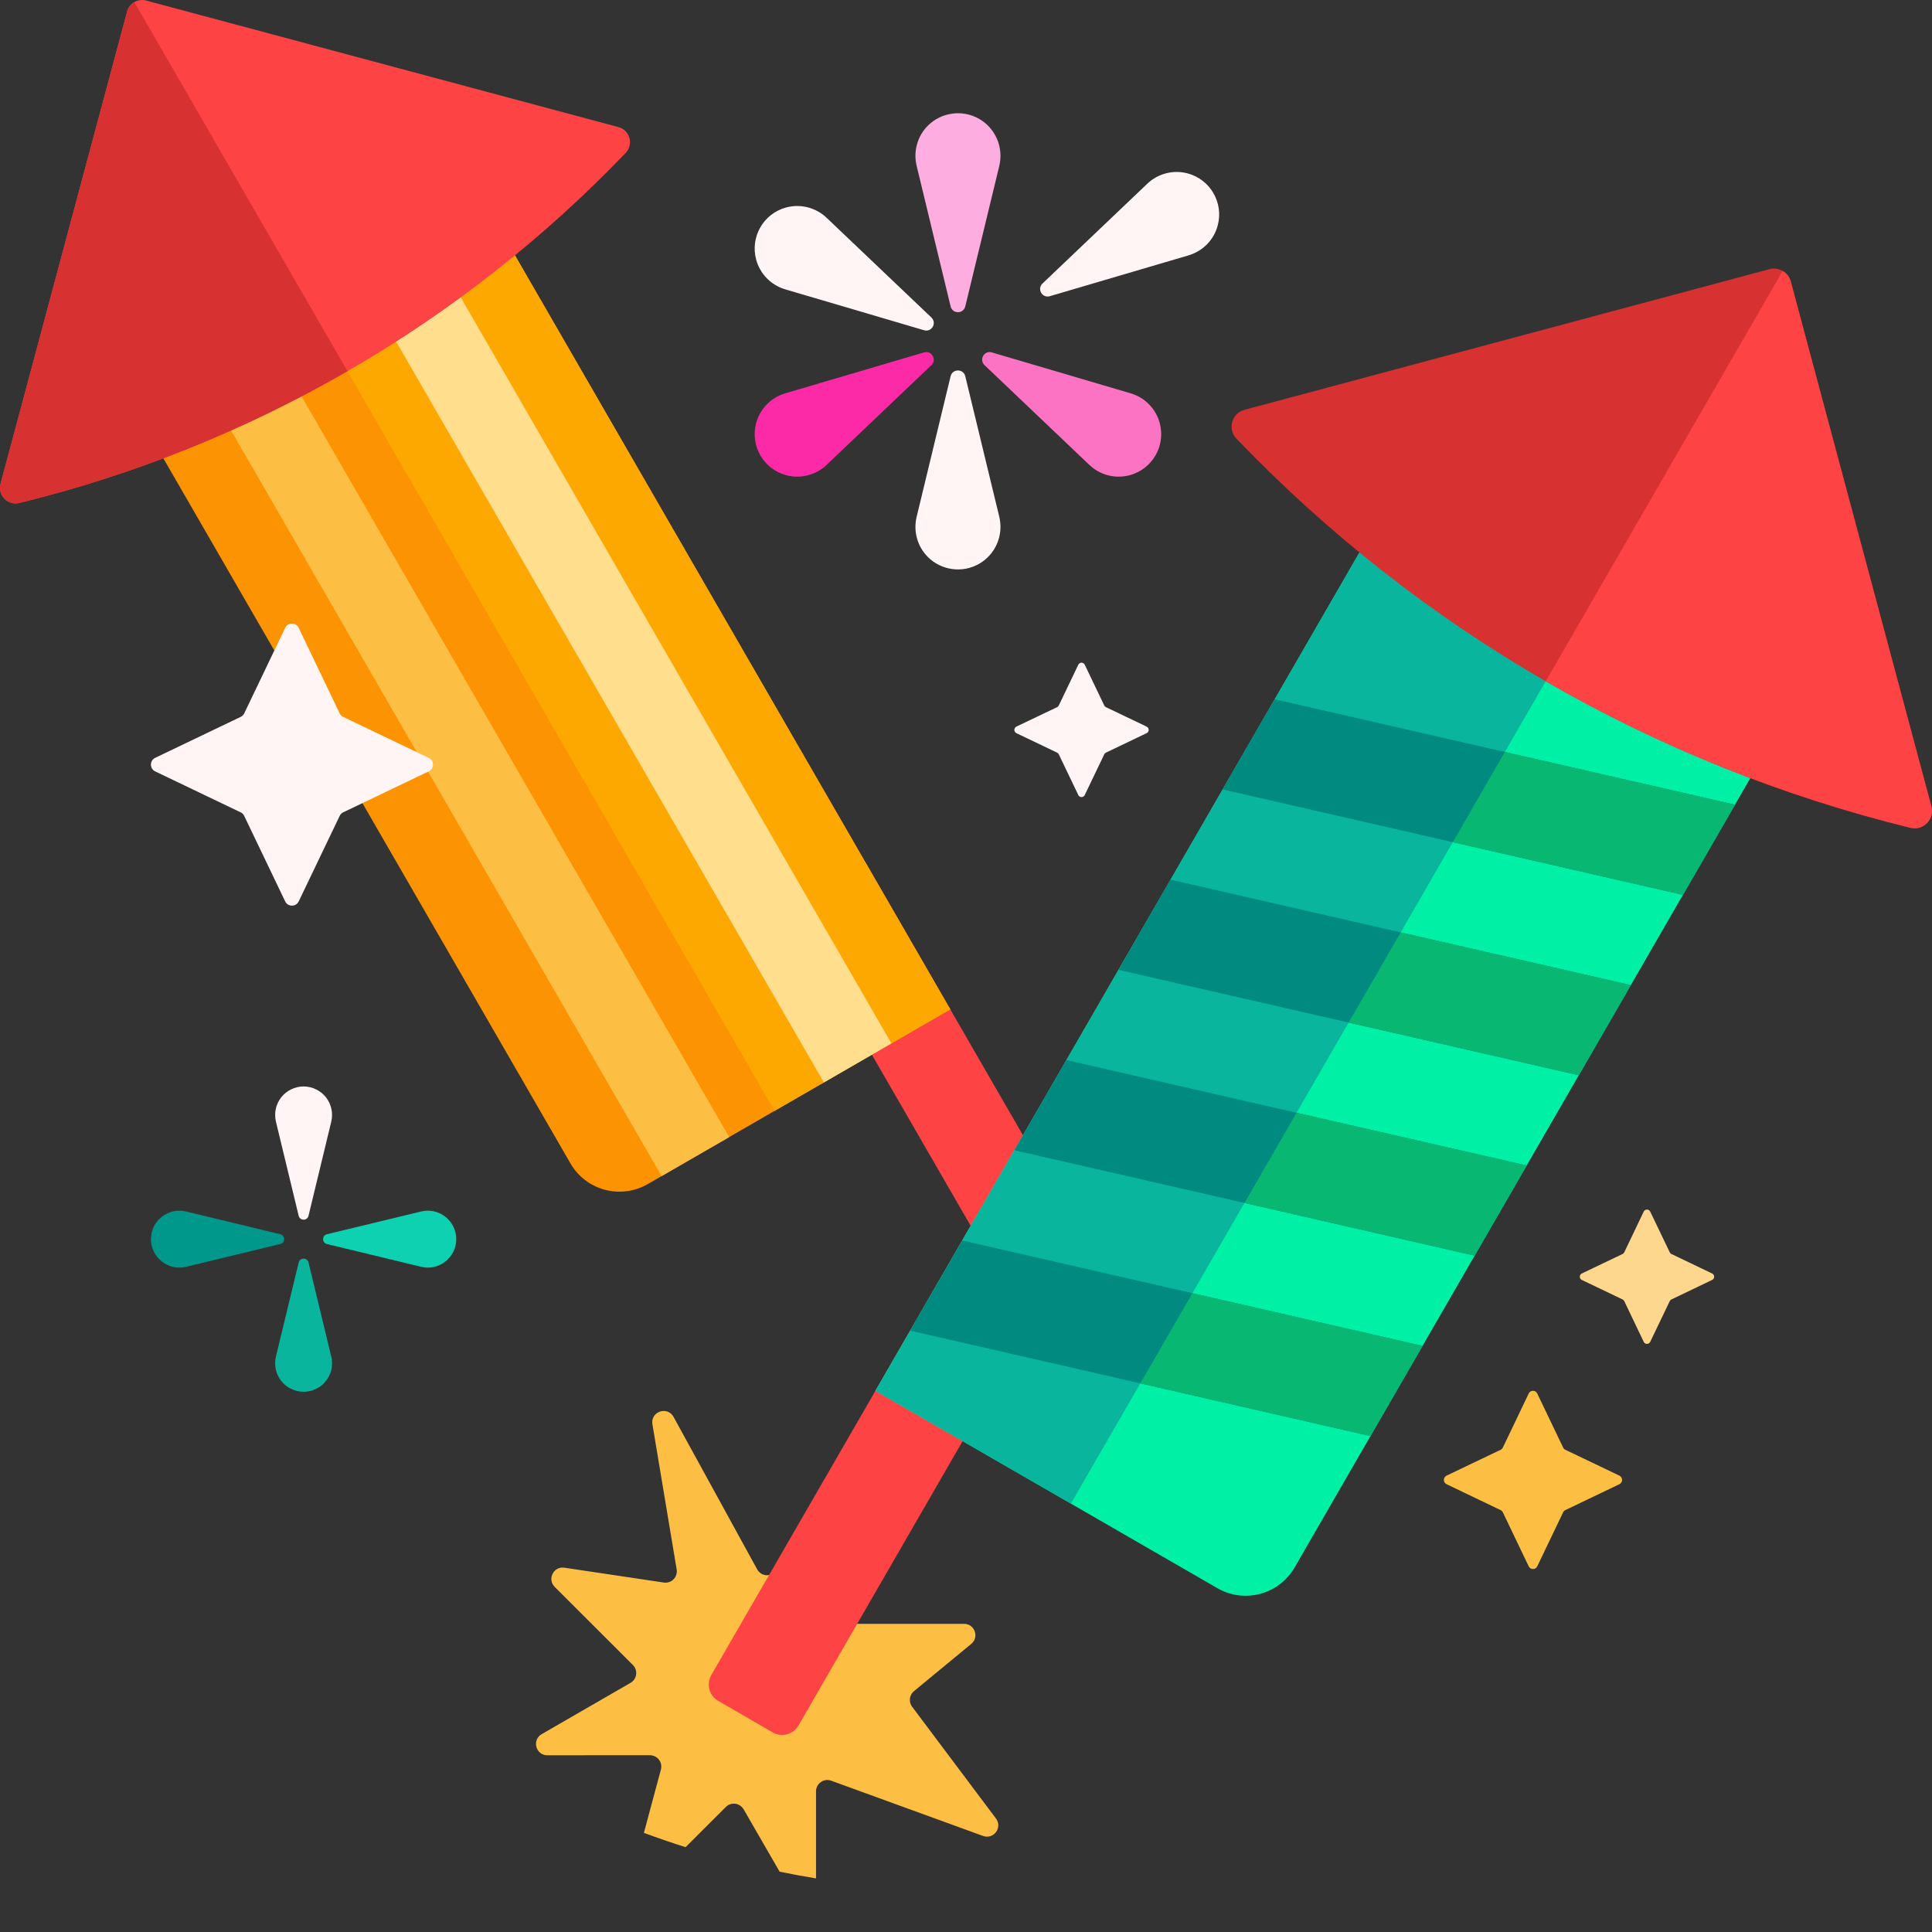 <svg width="32" height="32" viewBox="0 0 32 32" fill="none" xmlns="http://www.w3.org/2000/svg">
<rect x="0" y="0" width="32" height="32" fill="#333333" stroke="none"/>
<g clip-path="url(#clip0_116_1882)">
<path d="M16.871 21.678L13.046 15.052C13.004 14.98 12.993 14.895 13.014 14.815C13.036 14.735 13.088 14.667 13.16 14.625L13.918 14.188C13.99 14.146 14.075 14.135 14.155 14.157C14.235 14.178 14.303 14.23 14.345 14.302L18.17 20.928C18.212 21 18.223 21.085 18.201 21.165C18.18 21.245 18.127 21.313 18.056 21.355L17.298 21.792C17.226 21.834 17.141 21.845 17.061 21.823C16.981 21.802 16.913 21.75 16.871 21.678Z" fill="#FD4343"/>
<path d="M9.448 19.269L2.158 6.643L7.982 3.281L15.74 16.719L10.729 19.612C10.28 19.871 9.707 19.718 9.448 19.269Z" fill="#FC9302"/>
<path d="M5.07 4.962L7.982 3.281L15.74 16.719L12.829 18.4L5.07 4.962Z" fill="#FDA800"/>
<path d="M5.887 4.49L7.007 3.844L14.765 17.282L13.646 17.928L5.887 4.49Z" fill="#FFDF8E"/>
<path d="M3.199 6.042L4.319 5.395L12.078 18.834L10.958 19.48L3.199 6.042ZM16.497 30.121C16.608 30.27 16.458 30.473 16.282 30.409L13.767 29.494C13.645 29.449 13.516 29.54 13.516 29.67L13.516 31.112C13.314 31.079 13.113 31.042 12.913 31.001L12.317 29.968C12.302 29.943 12.282 29.922 12.258 29.906C12.235 29.89 12.207 29.879 12.179 29.876C12.15 29.872 12.121 29.875 12.094 29.884C12.067 29.893 12.042 29.909 12.022 29.929L11.355 30.595C11.123 30.522 10.893 30.442 10.665 30.358L10.947 29.308C10.954 29.28 10.955 29.251 10.949 29.223C10.944 29.195 10.932 29.168 10.914 29.146C10.897 29.123 10.874 29.104 10.848 29.092C10.823 29.079 10.794 29.072 10.765 29.072L9.066 29.073C8.874 29.073 8.806 28.819 8.972 28.723L10.444 27.873C10.469 27.859 10.49 27.839 10.506 27.815C10.522 27.791 10.533 27.764 10.536 27.735C10.54 27.707 10.537 27.678 10.528 27.651C10.519 27.623 10.503 27.599 10.483 27.578L9.188 26.284C9.06 26.156 9.169 25.939 9.348 25.966L10.995 26.212C11.024 26.216 11.054 26.214 11.082 26.204C11.11 26.195 11.136 26.179 11.156 26.158C11.177 26.137 11.193 26.111 11.201 26.083C11.21 26.055 11.213 26.025 11.208 25.996L10.806 23.589C10.772 23.381 11.054 23.283 11.156 23.468L12.541 25.993C12.555 26.019 12.575 26.041 12.598 26.057C12.622 26.074 12.65 26.085 12.679 26.089C12.707 26.093 12.737 26.09 12.764 26.081C12.792 26.072 12.817 26.056 12.838 26.036L14.036 24.837C14.171 24.702 14.399 24.833 14.349 25.018L13.909 26.66C13.901 26.688 13.9 26.717 13.906 26.745C13.912 26.774 13.924 26.8 13.941 26.823C13.959 26.846 13.981 26.864 14.007 26.877C14.033 26.89 14.061 26.896 14.09 26.896L15.968 26.896C16.144 26.896 16.223 27.116 16.087 27.228L15.138 28.011C15.101 28.042 15.077 28.086 15.071 28.134C15.066 28.181 15.078 28.23 15.107 28.268L16.497 30.121Z" fill="#FDBF43"/>
<path d="M17.513 21.152L13.226 28.579C13.184 28.651 13.116 28.703 13.036 28.725C12.956 28.746 12.87 28.735 12.799 28.694L11.896 28.172C11.824 28.131 11.772 28.063 11.75 27.983C11.729 27.903 11.74 27.817 11.781 27.745L16.069 20.319C16.111 20.247 16.179 20.195 16.259 20.173C16.339 20.152 16.424 20.163 16.496 20.204L17.399 20.726C17.434 20.746 17.466 20.773 17.491 20.806C17.516 20.839 17.534 20.876 17.545 20.915C17.555 20.955 17.558 20.996 17.553 21.037C17.547 21.078 17.534 21.117 17.513 21.152Z" fill="#FD4343"/>
<path d="M20.163 26.305L14.5 23.036L23.126 8.096L29.6 11.834L21.443 25.962C21.184 26.41 20.611 26.564 20.163 26.305Z" fill="#00F1A5"/>
<path d="M17.737 24.905L14.5 23.036L23.126 8.096L26.363 9.965L17.737 24.905Z" fill="#0AB59E"/>
<path d="M15.938 20.546L23.562 22.292L22.7 23.786L15.075 22.04L15.938 20.546ZM16.801 19.052L24.425 20.798L25.287 19.304L17.663 17.558L16.801 19.052ZM21.113 11.582L20.251 13.076L27.875 14.822L28.738 13.328L21.113 11.582ZM18.526 16.064L26.15 17.81L27.012 16.316L19.388 14.57L18.526 16.064Z" fill="#008A80"/>
<path d="M21.475 18.431L25.287 19.304L24.425 20.798L20.613 19.925L21.475 18.431ZM18.887 22.913L22.7 23.786L23.562 22.292L19.75 21.419L18.887 22.913ZM22.338 16.937L26.15 17.81L27.012 16.316L23.2 15.443L22.338 16.937ZM24.925 12.455L24.063 13.949L27.875 14.822L28.738 13.328L24.925 12.455Z" fill="#08B772"/>
<path d="M20.479 7.265C20.328 7.107 20.401 6.845 20.612 6.788L29.308 4.458C29.344 4.448 29.382 4.446 29.42 4.451C29.457 4.456 29.493 4.468 29.526 4.487C29.558 4.506 29.587 4.531 29.61 4.561C29.633 4.591 29.65 4.625 29.66 4.661L31.99 13.357C32.046 13.568 31.856 13.763 31.644 13.711C27.385 12.667 23.512 10.431 20.479 7.265Z" fill="#D73131"/>
<path d="M0.32 8.331C0.129 8.378 -0.042 8.203 0.009 8.013L2.105 0.192C2.113 0.159 2.129 0.128 2.149 0.101C2.17 0.074 2.196 0.052 2.225 0.035C2.255 0.018 2.287 0.007 2.321 0.002C2.354 -0.002 2.389 2.22102e-05 2.421 0.009L10.243 2.105C10.433 2.155 10.499 2.391 10.363 2.533C7.635 5.381 4.151 7.393 0.32 8.331ZM31.644 13.711H31.644C31.856 13.763 32.046 13.568 31.99 13.357L29.66 4.661C29.65 4.625 29.633 4.591 29.61 4.561C29.587 4.531 29.559 4.506 29.526 4.487L25.602 11.284C27.491 12.374 29.525 13.192 31.644 13.711Z" fill="#FD4343"/>
<path d="M0.32 8.331H0.32C0.129 8.378 -0.042 8.203 0.009 8.013L2.105 0.192C2.113 0.159 2.129 0.128 2.149 0.101C2.17 0.074 2.196 0.052 2.225 0.035L5.755 6.148C4.056 7.129 2.226 7.864 0.32 8.331Z" fill="#D73131"/>
<path d="M4.642 20.605L3.082 20.982C3.013 20.999 2.94 21 2.871 20.985C2.801 20.969 2.736 20.939 2.68 20.894C2.624 20.85 2.578 20.794 2.547 20.73C2.516 20.666 2.5 20.595 2.5 20.524C2.5 20.453 2.516 20.382 2.547 20.318C2.578 20.254 2.624 20.198 2.68 20.154C2.736 20.109 2.801 20.079 2.871 20.063C2.94 20.048 3.013 20.049 3.082 20.066L4.642 20.443C4.727 20.463 4.727 20.585 4.642 20.605Z" fill="#01988C"/>
<path d="M5.415 20.443L6.975 20.066C7.044 20.049 7.117 20.048 7.186 20.063C7.256 20.079 7.321 20.109 7.377 20.154C7.433 20.198 7.479 20.254 7.51 20.318C7.541 20.382 7.557 20.453 7.557 20.524C7.557 20.595 7.541 20.666 7.51 20.73C7.479 20.794 7.433 20.85 7.377 20.894C7.321 20.939 7.256 20.969 7.186 20.985C7.117 21 7.044 20.999 6.975 20.982L5.415 20.605C5.33 20.585 5.33 20.463 5.415 20.443Z" fill="#0ED1B2"/>
<path d="M5.11 20.911L5.487 22.47C5.503 22.54 5.504 22.612 5.489 22.682C5.474 22.751 5.443 22.817 5.399 22.873C5.355 22.929 5.299 22.974 5.234 23.005C5.17 23.036 5.1 23.052 5.029 23.052C4.957 23.052 4.887 23.036 4.823 23.005C4.758 22.974 4.702 22.929 4.658 22.873C4.614 22.817 4.583 22.751 4.568 22.682C4.553 22.612 4.554 22.54 4.57 22.47L4.947 20.911C4.968 20.825 5.089 20.825 5.11 20.911Z" fill="#0AB59E"/>
<path d="M15.745 5.075L15.182 2.745C15.154 2.627 15.156 2.505 15.189 2.389C15.221 2.272 15.283 2.167 15.369 2.081C15.477 1.973 15.618 1.903 15.771 1.882C15.923 1.861 16.077 1.89 16.211 1.965C16.345 2.04 16.451 2.157 16.512 2.298C16.574 2.439 16.587 2.596 16.552 2.745L15.988 5.075C15.957 5.203 15.776 5.203 15.745 5.075Z" fill="#FDADE0"/>
<path d="M16.428 5.837L18.728 6.515C18.844 6.549 18.949 6.612 19.033 6.699C19.118 6.785 19.178 6.892 19.209 7.008C19.31 7.384 19.087 7.77 18.711 7.871C18.595 7.902 18.472 7.903 18.355 7.873C18.238 7.843 18.131 7.784 18.044 7.701L16.307 6.048C16.212 5.957 16.302 5.8 16.428 5.837Z" fill="#FD73C4"/>
<path d="M15.427 6.048L13.69 7.701C13.603 7.784 13.495 7.843 13.378 7.873C13.261 7.903 13.139 7.902 13.022 7.871C12.646 7.77 12.423 7.384 12.524 7.008C12.555 6.892 12.616 6.785 12.7 6.699C12.784 6.612 12.89 6.549 13.005 6.515L15.305 5.837C15.431 5.8 15.522 5.957 15.427 6.048Z" fill="#FD2AA7"/>
<path d="M4.947 20.137L4.57 18.577C4.554 18.508 4.553 18.436 4.568 18.366C4.583 18.297 4.614 18.231 4.658 18.175C4.702 18.119 4.758 18.074 4.823 18.043C4.887 18.012 4.957 17.995 5.028 17.995C5.1 17.995 5.17 18.012 5.234 18.043C5.298 18.074 5.355 18.119 5.399 18.175C5.443 18.231 5.474 18.297 5.489 18.366C5.504 18.436 5.503 18.508 5.487 18.577L5.11 20.137C5.089 20.223 4.968 20.223 4.947 20.137ZM15.745 6.232L15.182 8.562C15.154 8.68 15.156 8.802 15.189 8.918C15.221 9.035 15.283 9.14 15.369 9.226C15.477 9.334 15.618 9.404 15.771 9.425C15.923 9.446 16.077 9.417 16.211 9.342C16.345 9.267 16.451 9.15 16.512 9.009C16.574 8.868 16.587 8.712 16.552 8.562L15.988 6.232C15.957 6.104 15.776 6.104 15.745 6.232ZM15.427 5.259L13.69 3.606C13.603 3.523 13.495 3.464 13.378 3.434C13.261 3.404 13.139 3.405 13.022 3.436C12.646 3.537 12.423 3.923 12.524 4.299C12.555 4.415 12.616 4.522 12.7 4.608C12.785 4.695 12.89 4.758 13.005 4.792L15.306 5.47C15.431 5.507 15.522 5.35 15.427 5.259ZM17.388 4.906L19.688 4.229C19.804 4.194 19.909 4.131 19.993 4.045C20.078 3.958 20.138 3.852 20.169 3.735C20.27 3.359 20.047 2.973 19.671 2.872C19.555 2.841 19.432 2.84 19.315 2.87C19.198 2.9 19.091 2.959 19.003 3.043L17.267 4.696C17.172 4.786 17.262 4.943 17.388 4.906ZM7.1 12.552L5.684 11.874C5.659 11.862 5.638 11.841 5.626 11.816L4.948 10.4C4.903 10.305 4.768 10.305 4.723 10.4L4.045 11.816C4.033 11.841 4.012 11.862 3.986 11.874L2.571 12.552C2.476 12.597 2.476 12.732 2.571 12.777L3.986 13.455C4.012 13.467 4.033 13.488 4.045 13.514L4.723 14.929C4.768 15.024 4.903 15.024 4.948 14.929L5.626 13.514C5.638 13.488 5.659 13.467 5.684 13.455L7.1 12.777C7.195 12.732 7.195 12.597 7.1 12.552ZM18.992 12.035L18.318 11.713C18.306 11.707 18.296 11.697 18.29 11.685L17.967 11.01C17.962 11 17.955 10.992 17.945 10.986C17.936 10.979 17.924 10.976 17.913 10.976C17.902 10.976 17.891 10.979 17.882 10.986C17.872 10.992 17.864 11 17.86 11.01L17.537 11.685C17.531 11.697 17.521 11.707 17.509 11.713L16.834 12.035C16.824 12.04 16.816 12.048 16.81 12.057C16.804 12.067 16.801 12.078 16.801 12.089C16.801 12.1 16.804 12.111 16.81 12.121C16.816 12.13 16.824 12.138 16.834 12.143L17.509 12.466C17.521 12.472 17.531 12.481 17.537 12.494L17.86 13.168C17.864 13.178 17.872 13.187 17.882 13.193C17.891 13.199 17.902 13.202 17.913 13.202C17.924 13.202 17.936 13.199 17.945 13.193C17.955 13.187 17.962 13.178 17.967 13.168L18.29 12.494C18.296 12.481 18.306 12.472 18.318 12.466L18.992 12.143C19.002 12.138 19.011 12.13 19.017 12.121C19.023 12.111 19.026 12.1 19.026 12.089C19.026 12.078 19.023 12.067 19.017 12.057C19.011 12.048 19.002 12.04 18.992 12.035Z" fill="#FFF5F5"/>
<path d="M28.358 21.2L27.684 21.523C27.671 21.529 27.662 21.539 27.656 21.551L27.333 22.225C27.328 22.236 27.32 22.244 27.311 22.25C27.301 22.256 27.29 22.259 27.279 22.259C27.268 22.259 27.257 22.256 27.247 22.25C27.238 22.244 27.23 22.236 27.225 22.225L26.903 21.551C26.897 21.539 26.887 21.529 26.875 21.523L26.2 21.2C26.19 21.195 26.181 21.188 26.175 21.178C26.17 21.169 26.166 21.158 26.166 21.146C26.166 21.135 26.17 21.124 26.175 21.115C26.181 21.105 26.19 21.098 26.2 21.093L26.875 20.77C26.887 20.764 26.897 20.754 26.903 20.742L27.225 20.068C27.23 20.058 27.238 20.049 27.247 20.043C27.257 20.037 27.268 20.034 27.279 20.034C27.29 20.034 27.301 20.037 27.311 20.043C27.32 20.049 27.328 20.058 27.333 20.068L27.656 20.742C27.662 20.754 27.671 20.764 27.684 20.77L28.358 21.093C28.368 21.098 28.377 21.105 28.383 21.115C28.389 21.124 28.392 21.135 28.392 21.146C28.392 21.158 28.389 21.169 28.383 21.178C28.377 21.188 28.368 21.195 28.358 21.2Z" fill="#FDD78D"/>
<path d="M26.822 24.583L25.927 25.012C25.911 25.019 25.898 25.032 25.89 25.049L25.462 25.943C25.434 26.003 25.348 26.003 25.32 25.943L24.892 25.049C24.884 25.032 24.871 25.019 24.855 25.012L23.96 24.583C23.9 24.555 23.9 24.47 23.96 24.441L24.855 24.013C24.871 24.005 24.884 23.992 24.892 23.976L25.32 23.081C25.348 23.021 25.434 23.021 25.462 23.081L25.89 23.976C25.898 23.992 25.911 24.005 25.927 24.013L26.822 24.441C26.882 24.47 26.882 24.555 26.822 24.583Z" fill="#FDBF43"/>
</g>
<defs>
<clipPath id="clip0_116_1882">
<rect width="32" height="32" fill="white"/>
</clipPath>
</defs>
</svg>

